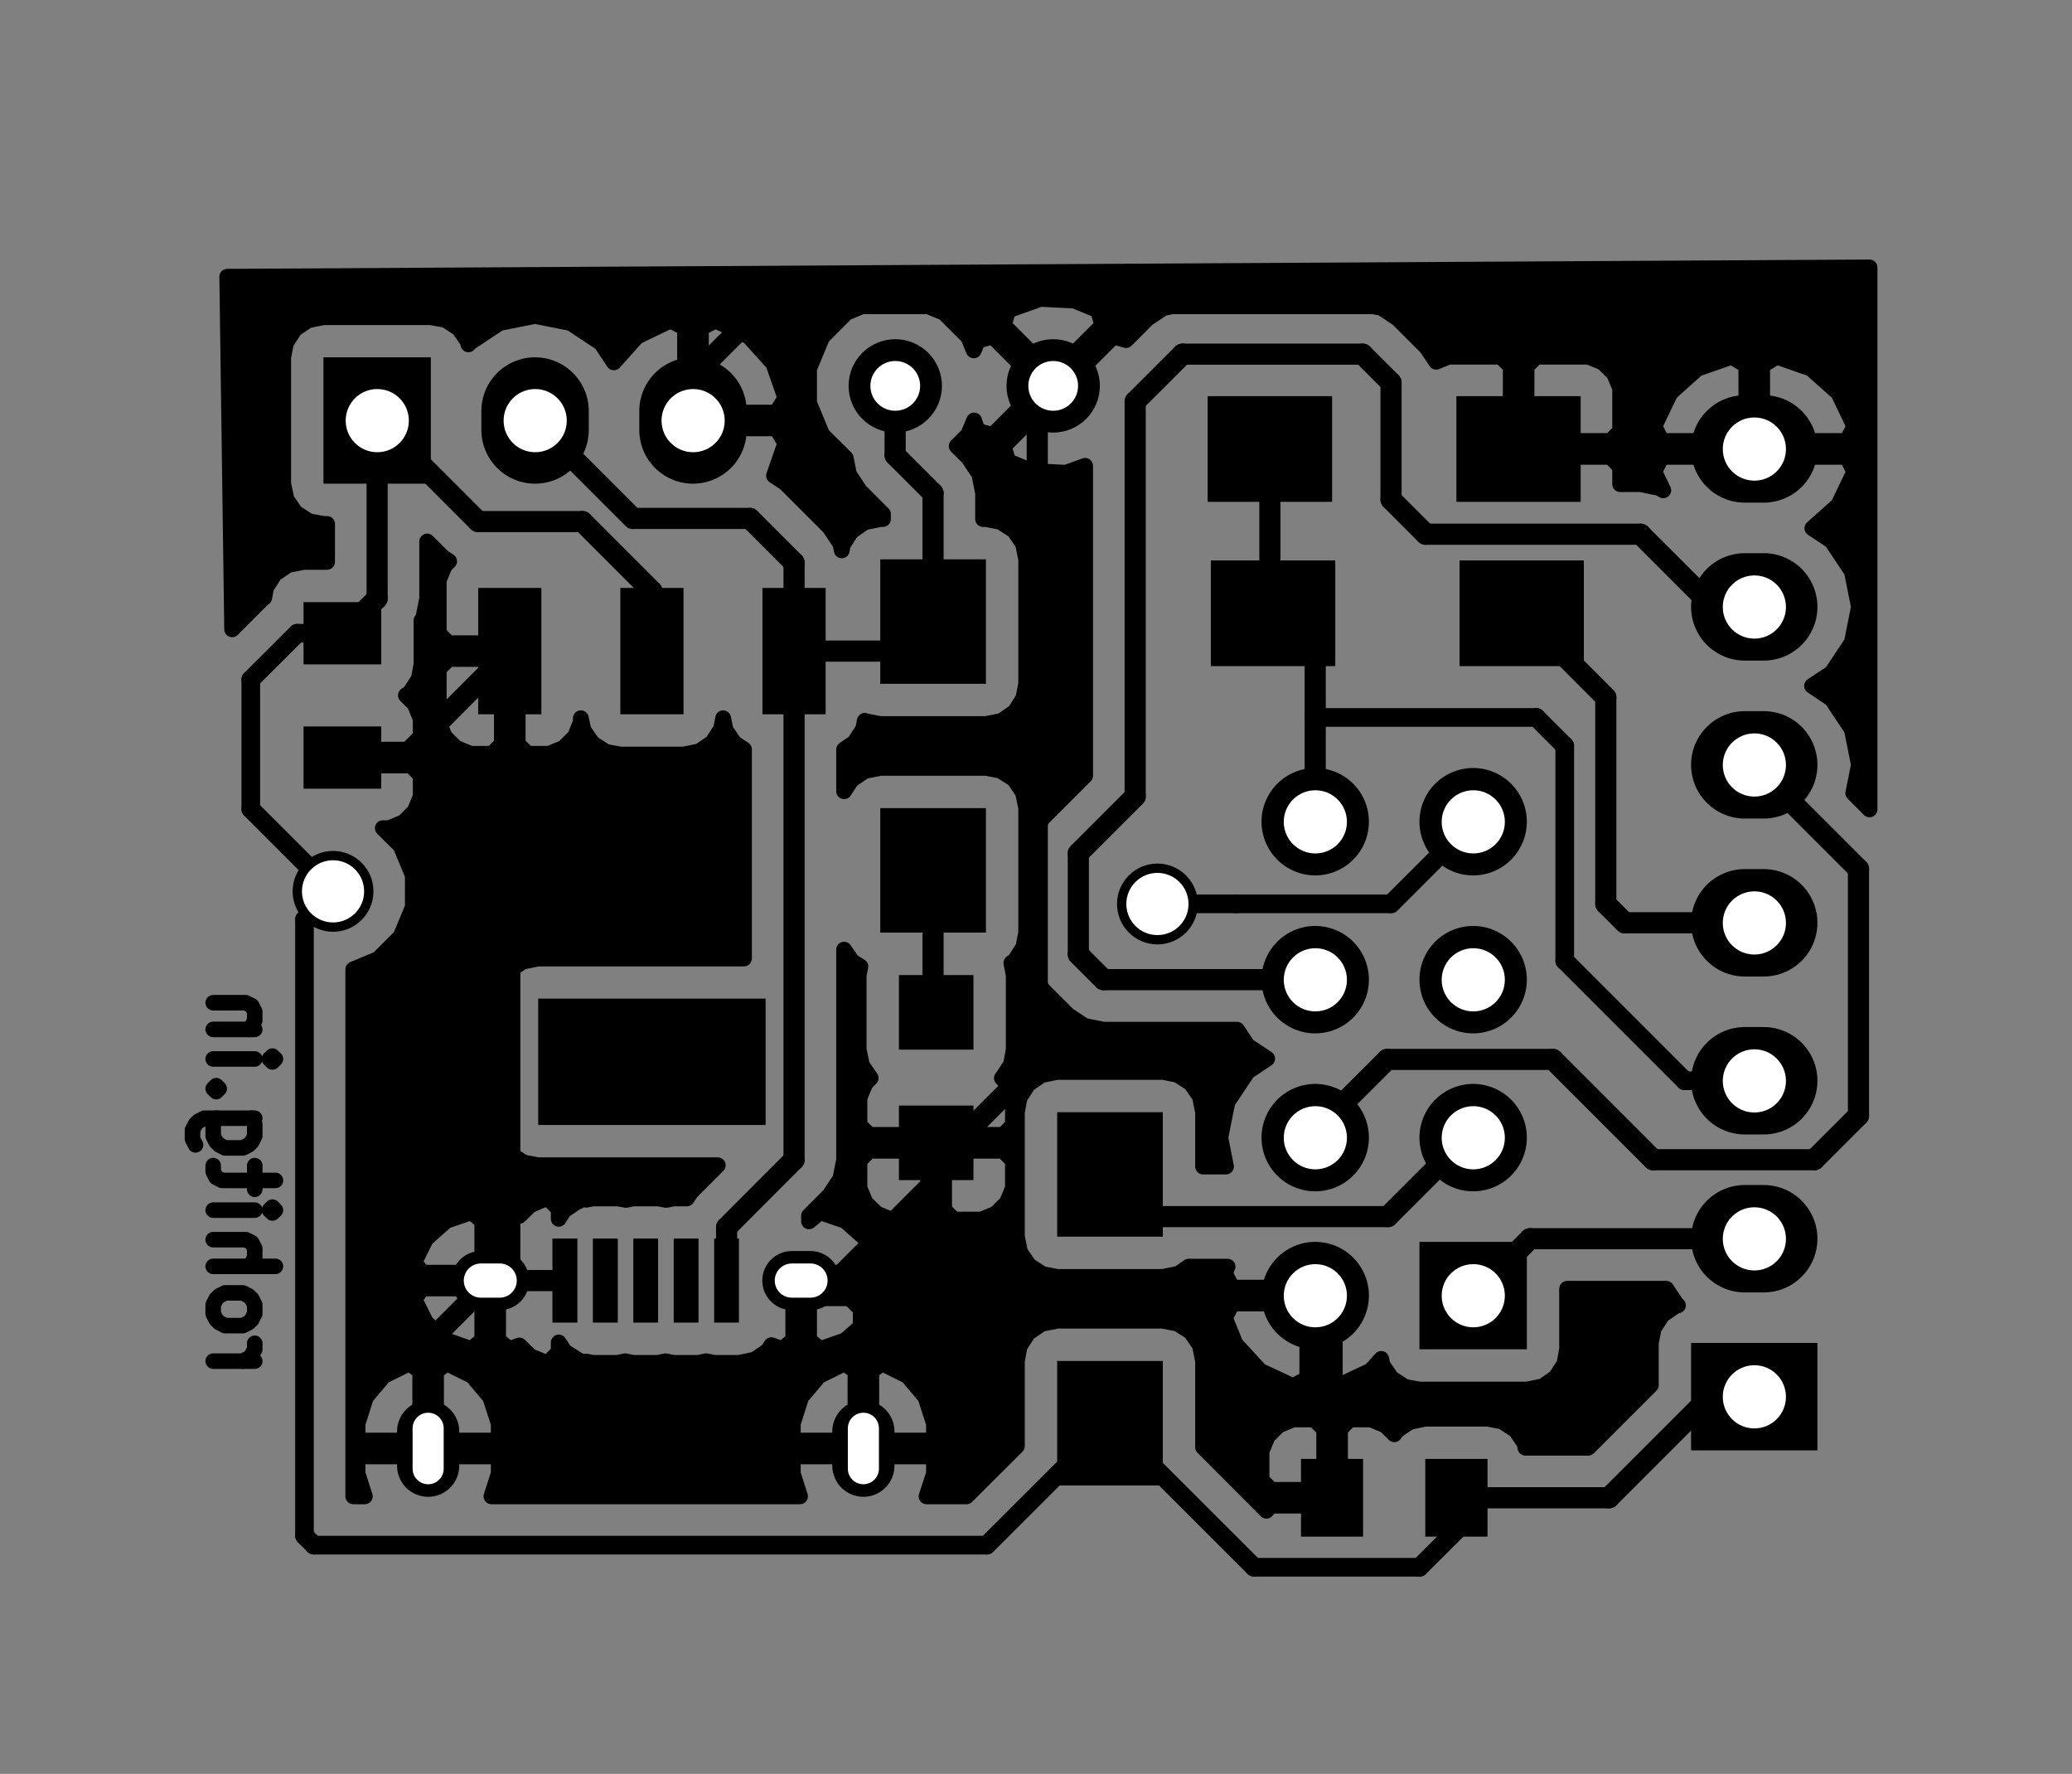 <?xml version="1.0" standalone="no"?>
 <!DOCTYPE svg PUBLIC "-//W3C//DTD SVG 1.1//EN" 
 "http://www.w3.org/Graphics/SVG/1.1/DTD/svg11.dtd"> 
<svg xmlns="http://www.w3.org/2000/svg" version="1.1" 
    width="3.332cm" height="2.852cm" viewBox="0 0 13120 11230 ">
<rect x="0" y="0" width="13120" height="11230" fill="#808080" stroke="none"/>
<title>SVG Picture created as EasyIOT-F_Cu.svg date 2015/11/09 23:55:33 </title>
  <desc>Picture generated by PCBNEW </desc>
<g style="fill:#000000; fill-opacity:1;stroke:#000000; stroke-opacity:1;
stroke-linecap:round; stroke-linejoin:round; "
 transform="translate(0 0) scale(1 1)">
</g>
<g style="fill:#000000; fill-opacity:0.0; 
stroke:#000000; stroke-width:-0; stroke-opacity:1; 
stroke-linecap:round; stroke-linejoin:round;">
</g>
<g style="fill:#000000; fill-opacity:0.0; 
stroke:#000000; stroke-width:98.425; stroke-opacity:1; 
stroke-linecap:round; stroke-linejoin:round;">
<path d="M1350 8617
L1613 8617
" />
<path d="M1538 8617
L1575 8598
L1594 8579
L1613 8542
L1613 8504
" />
<path d="M1350 8317
L1369 8354
L1388 8373
L1425 8392
L1538 8392
L1575 8373
L1594 8354
L1613 8317
L1613 8260
L1594 8223
L1575 8204
L1538 8185
L1425 8185
L1388 8204
L1369 8223
L1350 8260
L1350 8317
" />
<path d="M1350 8017
L1744 8017
" />
<path d="M1350 7848
L1556 7848
L1594 7867
L1613 7904
L1613 7960
L1594 7998
L1575 8017
" />
<path d="M1350 7661
L1613 7661
" />
<path d="M1744 7661
L1725 7679
L1706 7661
L1725 7642
L1744 7661
L1706 7661
" />
<path d="M1613 7529
L1613 7379
" />
<path d="M1744 7473
L1406 7473
L1369 7454
L1350 7417
L1350 7379
" />
<path d="M1613 7079
L1294 7079
L1257 7098
L1238 7117
L1219 7154
L1219 7211
L1238 7248
" />
<path d="M1369 7079
L1350 7117
L1350 7192
L1369 7229
L1388 7248
L1425 7267
L1538 7267
L1575 7248
L1594 7229
L1613 7192
L1613 7117
L1594 7079
" />
<path d="M1388 6892
L1369 6873
L1350 6892
L1369 6911
L1388 6892
L1350 6892
" />
<path d="M1350 6704
L1613 6704
" />
<path d="M1744 6704
L1725 6723
L1706 6704
L1725 6686
L1744 6704
L1706 6704
" />
<path d="M1613 6517
L1350 6517
" />
<path d="M1575 6517
L1594 6498
L1613 6461
L1613 6404
L1594 6367
L1556 6348
L1350 6348
" />
</g>
<g style="fill:#000000; fill-opacity:1.0; 
stroke:#000000; stroke-width:0; stroke-opacity:1; 
stroke-linecap:round; stroke-linejoin:round;">
<circle cx="6668.85" cy="2442.91" r="295.5" /> 
</g>
<g style="fill:#000000; fill-opacity:1.0; 
stroke:#000000; stroke-width:39.37; stroke-opacity:1; 
stroke-linecap:round; stroke-linejoin:round;">
</g>
<g style="fill:#000000; fill-opacity:1.0; 
stroke:#000000; stroke-width:0; stroke-opacity:1; 
stroke-linecap:round; stroke-linejoin:round;">
<circle cx="5668.85" cy="2442.91" r="295.5" /> 
</g>
<g style="fill:#000000; fill-opacity:1.0; 
stroke:#000000; stroke-width:39.37; stroke-opacity:1; 
stroke-linecap:round; stroke-linejoin:round;">
</g>
<g style="fill:#000000; fill-opacity:1.0; 
stroke:#000000; stroke-width:0; stroke-opacity:1; 
stroke-linecap:round; stroke-linejoin:round;">
<polyline style="fill-rule:evenodd;"
points="2414,3812
1922,3812
1922,4206
2414,4206
2414,3812
" /> 
<polyline style="fill-rule:evenodd;"
points="2414,4599
1922,4599
1922,4993
2414,4993
2414,4599
" /> 
<polyline style="fill-rule:evenodd;"
points="9419,9728
9419,9236
9025,9236
9025,9728
9419,9728
" /> 
<polyline style="fill-rule:evenodd;"
points="8631,9728
8631,9236
8238,9236
8238,9728
8631,9728
" /> 
<polyline style="fill-rule:evenodd;"
points="6164,6173
5692,6173
5692,6645
6164,6645
6164,6173
" /> 
<polyline style="fill-rule:evenodd;"
points="6164,6999
5692,6999
5692,7471
6164,7471
6164,6999
" /> 
<polyline style="fill-rule:evenodd;"
points="4522,8373
4679,8373
4679,7841
4522,7841
4522,8373
" /> 
<polyline style="fill-rule:evenodd;"
points="4266,8373
4423,8373
4423,7841
4266,7841
4266,8373
" /> 
<polyline style="fill-rule:evenodd;"
points="4010,8373
4167,8373
4167,7841
4010,7841
4010,8373
" /> 
<polyline style="fill-rule:evenodd;"
points="3754,8373
3912,8373
3912,7841
3754,7841
3754,8373
" /> 
<polyline style="fill-rule:evenodd;"
points="3498,8373
3656,8373
3656,7841
3498,7841
3498,8373
" /> 
</g>
<g style="fill:#000000; fill-opacity:1.0; 
stroke:#000000; stroke-width:374.016; stroke-opacity:1; 
stroke-linecap:round; stroke-linejoin:round;">
</g>
<g style="fill:#000000; fill-opacity:0.0; 
stroke:#000000; stroke-width:374.016; stroke-opacity:1; 
stroke-linecap:round; stroke-linejoin:round;">
<path d="M5132 8107
L5014 8107
" />
<path d="M3164 8107
L3045 8107
" />
</g>
<g style="fill:#000000; fill-opacity:0.0; 
stroke:#000000; stroke-width:393.701; stroke-opacity:1; 
stroke-linecap:round; stroke-linejoin:round;">
<path d="M5467 9279
L5467 9062
" />
<path d="M2711 9279
L2711 9062
" />
</g>
<g style="fill:#000000; fill-opacity:0.0; 
stroke:#000000; stroke-width:0; stroke-opacity:1; 
stroke-linecap:round; stroke-linejoin:round;">
</g>
<g style="fill:#000000; fill-opacity:1.0; 
stroke:#000000; stroke-width:0; stroke-opacity:1; 
stroke-linecap:round; stroke-linejoin:round;">
<polyline style="fill-rule:evenodd;"
points="2728,2262
2048,2262
2048,3062
2728,3062
2728,2262
" /> 
</g>
<g style="fill:#000000; fill-opacity:1.0; 
stroke:#000000; stroke-width:680; stroke-opacity:1; 
stroke-linecap:round; stroke-linejoin:round;">
</g>
<g style="fill:#000000; fill-opacity:0.0; 
stroke:#000000; stroke-width:680; stroke-opacity:1; 
stroke-linecap:round; stroke-linejoin:round;">
<path d="M3388 2602
L3388 2722
" />
<path d="M4388 2602
L4388 2722
" />
</g>
<g style="fill:#000000; fill-opacity:0.0; 
stroke:#000000; stroke-width:0; stroke-opacity:1; 
stroke-linecap:round; stroke-linejoin:round;">
</g>
<g style="fill:#000000; fill-opacity:1.0; 
stroke:#000000; stroke-width:0; stroke-opacity:1; 
stroke-linecap:round; stroke-linejoin:round;">
<polyline style="fill-rule:evenodd;"
points="10708,8502
10708,9182
11508,9182
11508,8502
10708,8502
" /> 
</g>
<g style="fill:#000000; fill-opacity:1.0; 
stroke:#000000; stroke-width:680; stroke-opacity:1; 
stroke-linecap:round; stroke-linejoin:round;">
</g>
<g style="fill:#000000; fill-opacity:0.0; 
stroke:#000000; stroke-width:680; stroke-opacity:1; 
stroke-linecap:round; stroke-linejoin:round;">
<path d="M11048 7842
L11168 7842
" />
<path d="M11048 6842
L11168 6842
" />
<path d="M11048 5842
L11168 5842
" />
<path d="M11048 4842
L11168 4842
" />
<path d="M11048 3842
L11168 3842
" />
<path d="M11048 2842
L11168 2842
" />
</g>
<g style="fill:#000000; fill-opacity:0.0; 
stroke:#000000; stroke-width:0; stroke-opacity:1; 
stroke-linecap:round; stroke-linejoin:round;">
</g>
<g style="fill:#000000; fill-opacity:1.0; 
stroke:#000000; stroke-width:0; stroke-opacity:1; 
stroke-linecap:round; stroke-linejoin:round;">
<polyline style="fill-rule:evenodd;"
points="6243,3541
5574,3541
5574,4329
6243,4329
6243,3541
" /> 
<polyline style="fill-rule:evenodd;"
points="6243,5116
5574,5116
5574,5904
6243,5904
6243,5116
" /> 
<polyline style="fill-rule:evenodd;"
points="7363,7041
6694,7041
6694,7829
7363,7829
7363,7041
" /> 
<polyline style="fill-rule:evenodd;"
points="7363,8616
6694,8616
6694,9404
7363,9404
7363,8616
" /> 
<polyline style="fill-rule:evenodd;"
points="7667,3548
7667,4217
8455,4217
8455,3548
7667,3548
" /> 
<polyline style="fill-rule:evenodd;"
points="9242,3548
9242,4217
10029,4217
10029,3548
9242,3548
" /> 
<polyline style="fill-rule:evenodd;"
points="10009,3177
10009,2508
9222,2508
9222,3177
10009,3177
" /> 
<polyline style="fill-rule:evenodd;"
points="8435,3177
8435,2508
7647,2508
7647,3177
8435,3177
" /> 
<polyline style="fill-rule:evenodd;"
points="3408,6322
3408,7122
4848,7122
4848,6322
3408,6322
" /> 
<polyline style="fill-rule:evenodd;"
points="3928,3722
3928,4522
4328,4522
4328,3722
3928,3722
" /> 
<polyline style="fill-rule:evenodd;"
points="4828,3722
4828,4522
5228,4522
5228,3722
4828,3722
" /> 
<polyline style="fill-rule:evenodd;"
points="3028,3722
3028,4522
3428,4522
3428,3722
3028,3722
" /> 
<polyline style="fill-rule:evenodd;"
points="9668,8542
9668,7862
8988,7862
8988,8542
9668,8542
" /> 
</g>
<g style="fill:#000000; fill-opacity:1.0; 
stroke:#000000; stroke-width:680; stroke-opacity:1; 
stroke-linecap:round; stroke-linejoin:round;">
</g>
<g style="fill:#000000; fill-opacity:0.0; 
stroke:#000000; stroke-width:680; stroke-opacity:1; 
stroke-linecap:round; stroke-linejoin:round;">
<path d="M8328 8202
L8328 8202
" />
<path d="M9328 7202
L9328 7202
" />
<path d="M8328 7202
L8328 7202
" />
<path d="M9328 6202
L9328 6202
" />
<path d="M8328 6202
L8328 6202
" />
<path d="M9328 5202
L9328 5202
" />
<path d="M8328 5202
L8328 5202
" />
</g>
<g style="fill:#000000; fill-opacity:1.0; 
stroke:#000000; stroke-width:0; stroke-opacity:1; 
stroke-linecap:round; stroke-linejoin:round;">
<circle cx="7328.85" cy="5722.91" r="255.906" /> 
</g>
<g style="fill:#000000; fill-opacity:1.0; 
stroke:#000000; stroke-width:39.37; stroke-opacity:1; 
stroke-linecap:round; stroke-linejoin:round;">
</g>
<g style="fill:#000000; fill-opacity:1.0; 
stroke:#000000; stroke-width:0; stroke-opacity:1; 
stroke-linecap:round; stroke-linejoin:round;">
<circle cx="2108.85" cy="5642.91" r="255.906" /> 
</g>
<g style="fill:#000000; fill-opacity:1.0; 
stroke:#000000; stroke-width:39.37; stroke-opacity:1; 
stroke-linecap:round; stroke-linejoin:round;">
</g>
<g style="fill:#000000; fill-opacity:1.0; 
stroke:#000000; stroke-width:133.858; stroke-opacity:1; 
stroke-linecap:round; stroke-linejoin:round;">
</g>
<g style="fill:#000000; fill-opacity:0.0; 
stroke:#000000; stroke-width:133.858; stroke-opacity:1; 
stroke-linecap:round; stroke-linejoin:round;">
<path d="M5928 7235
L6055 7235
" />
<path d="M6055 7235
L6568 6722
" />
<path d="M6568 6722
L6568 2542
" />
<path d="M6568 2542
L6668 2442
" />
<path d="M9616 2842
L9616 2290
" />
<path d="M7188 1922
L6668 2442
" />
<path d="M9248 1922
L7188 1922
" />
<path d="M9616 2290
L9248 1922
" />
<path d="M4388 2662
L4388 2382
" />
<path d="M4388 2382
L4848 1922
" />
<path d="M4848 1922
L6148 1922
" />
<path d="M6148 1922
L6668 2442
" />
<path d="M4568 2482
L4388 2662
" />
<path d="M8435 9482
L8435 8309
" />
<path d="M8435 8309
L8328 8202
" />
<path d="M8328 8202
L5168 8202
" />
<path d="M5168 8202
L5073 8107
" />
<path d="M9616 2842
L9616 2550
" />
<path d="M11108 2842
L9616 2842
" />
<path d="M10888 3062
L11108 2842
" />
<path d="M2168 4796
L2555 4796
" />
<path d="M2555 4796
L3228 4122
" />
<path d="M5928 7235
L5928 7472
" />
<path d="M5928 7472
L5293 8107
" />
<path d="M5293 8107
L5073 8107
" />
<path d="M4488 2562
L4388 2662
" />
<path d="M3228 4122
L3228 7983
" />
<path d="M3228 7983
L3104 8107
" />
<path d="M5073 8107
L5293 8107
" />
<path d="M5293 8107
L5467 8281
" />
<path d="M5467 8281
L5467 9170
" />
<path d="M3577 8107
L3104 8107
" />
<path d="M3104 8107
L2711 8501
" />
<path d="M2711 8501
L2711 9170
" />
<path d="M6648 2502
L6668 2482
" />
<path d="M5908 3935
L5908 3122
" />
<path d="M5668 2882
L5668 2442
" />
<path d="M5908 3122
L5668 2882
" />
<path d="M5668 2482
L5668 2422
" />
<path d="M5908 3935
L5908 3602
" />
<path d="M5028 4122
L5721 4122
" />
<path d="M5721 4122
L5908 3935
" />
<path d="M5028 4122
L5028 3562
" />
<path d="M4008 3282
L3388 2662
" />
<path d="M4748 3282
L4008 3282
" />
<path d="M5028 3562
L4748 3282
" />
<path d="M4601 8107
L4601 7770
" />
<path d="M5028 7342
L5028 4122
" />
<path d="M4601 7770
L5028 7342
" />
</g>
<g style="fill:#000000; fill-opacity:0.0; 
stroke:#000000; stroke-width:118.11; stroke-opacity:1; 
stroke-linecap:round; stroke-linejoin:round;">
<path d="M7028 9010
L7021 9010
" />
<path d="M7021 9010
L6248 9782
" />
<path d="M1928 5822
L2108 5642
" />
<path d="M1928 9722
L1928 5822
" />
<path d="M1988 9782
L1928 9722
" />
<path d="M6248 9782
L1988 9782
" />
<path d="M9222 9482
L9222 9689
" />
<path d="M9222 9689
L8988 9922
" />
<path d="M7941 9922
L7028 9010
" />
<path d="M8988 9922
L7941 9922
" />
<path d="M9328 5202
L8808 5722
" />
<path d="M7828 5722
L7328 5722
" />
<path d="M8808 5722
L7828 5722
" />
<path d="M1882 4009
L2168 4009
" />
<path d="M1588 4302
L1882 4009
" />
<path d="M1588 5122
L1588 4302
" />
<path d="M2108 5642
L1588 5122
" />
</g>
<g style="fill:#000000; fill-opacity:0.0; 
stroke:#000000; stroke-width:133.858; stroke-opacity:1; 
stroke-linecap:round; stroke-linejoin:round;">
<path d="M11108 8842
L10828 8842
" />
<path d="M10828 8842
L10188 9482
" />
<path d="M10188 9482
L9222 9482
" />
<path d="M2388 2662
L2388 3789
" />
<path d="M2388 3789
L2168 4009
" />
<path d="M4128 4122
L4128 3742
" />
<path d="M4128 3742
L3688 3302
" />
<path d="M3688 3302
L3028 3302
" />
<path d="M3028 3302
L2388 2662
" />
<path d="M5908 5510
L5908 6389
" />
<path d="M5908 6389
L5928 6409
" />
<path d="M11108 7842
L9688 7842
" />
<path d="M9688 7842
L9328 8202
" />
</g>
<g style="fill:#000000; fill-opacity:0.0; 
stroke:#000000; stroke-width:118.11; stroke-opacity:1; 
stroke-linecap:round; stroke-linejoin:round;">
<path d="M11108 6842
L10668 6842
" />
<path d="M9728 4542
L8328 4542
" />
<path d="M9908 4722
L9728 4542
" />
<path d="M9908 6082
L9908 4722
" />
<path d="M10668 6842
L9908 6082
" />
</g>
<g style="fill:#000000; fill-opacity:0.0; 
stroke:#000000; stroke-width:133.858; stroke-opacity:1; 
stroke-linecap:round; stroke-linejoin:round;">
<path d="M8328 5202
L8328 4542
" />
<path d="M8328 4542
L8328 4150
" />
<path d="M8328 4150
L8061 3882
" />
<path d="M8041 2842
L8041 3862
" />
<path d="M8041 3862
L8061 3882
" />
<path d="M11108 5842
L10288 5842
" />
<path d="M10168 4415
L9636 3882
" />
<path d="M10168 5722
L10168 4415
" />
<path d="M10288 5842
L10168 5722
" />
<path d="M8328 7202
L8328 7162
" />
<path d="M8328 7162
L8784 6707
" />
<path d="M8784 6707
L9833 6707
" />
<path d="M9833 6707
L10468 7342
" />
<path d="M10468 7342
L11488 7342
" />
<path d="M11488 7342
L11768 7062
" />
<path d="M11768 7062
L11768 5502
" />
<path d="M11768 5502
L11108 4842
" />
<path d="M11108 3842
L10848 3842
" />
<path d="M10848 3842
L10388 3382
" />
<path d="M6988 6202
L8328 6202
" />
<path d="M6828 6042
L6988 6202
" />
<path d="M6828 5402
L6828 6042
" />
<path d="M7188 5042
L6828 5402
" />
<path d="M7188 2542
L7188 5042
" />
<path d="M7488 2242
L7188 2542
" />
<path d="M8628 2242
L7488 2242
" />
<path d="M8808 2422
L8628 2242
" />
<path d="M8808 3162
L8808 2422
" />
<path d="M9028 3382
L8808 3162
" />
<path d="M10388 3382
L9028 3382
" />
<path d="M11108 3842
L11008 3842
" />
<path d="M11108 3842
L10868 3842
" />
<path d="M9328 7202
L9288 7202
" />
<path d="M9288 7202
L8788 7702
" />
<path d="M8788 7702
L7296 7702
" />
<path d="M7296 7702
L7028 7435
" />
</g>
<g style="fill:#000000; fill-opacity:1.0; 
stroke:#000000; stroke-width:100; stroke-opacity:1; 
stroke-linecap:round; stroke-linejoin:round;">
<polyline style="fill-rule:evenodd;"
points="1439,1752
1470,3984
1664,3790
1673,3784
1685,3719
1740,3634
1823,3577
1922,3557
2071,3557
2071,3317
2048,3317
1956,3300
1871,3245
1814,3162
1793,3062
1793,2262
1811,2170
1866,2085
1949,2028
2048,2008
2728,2008
2821,2025
2906,2080
2963,2163
2966,2180
2971,2172
3163,2045
3388,2000
3614,2045
3806,2172
3887,2294
4033,2131
4241,2031
4247,2030
4338,2077
4338,2612
4330,2612
4330,2712
4338,2712
4338,2720
4438,2720
4438,2712
4916,2712
4973,2805
4901,3011
4972,3058
5252,3338
5321,3441
5330,3484
5336,3449
5391,3364
5475,3306
5574,3286
5591,3286
5591,3254
5444,3107
5376,3004
5355,2900
5206,2752
5123,2551
5123,2520
4973,2520
4916,2612
4438,2612
4438,2077
4530,2030
4536,2031
4743,2131
4897,2302
4973,2520
5123,2520
5123,2334
5206,2134
5359,1980
5559,1897
5776,1897
5977,1980
6131,2133
6166,2218
6191,2157
6286,2130
6598,2442
6286,2754
6191,2728
6168,2662
6131,2751
6058,2824
6132,2898
6201,3001
6225,3122
6225,3286
6243,3286
6336,3304
6421,3359
6478,3442
6498,3541
6498,4329
6480,4421
6426,4506
6342,4564
6243,4584
5574,4584
5481,4566
5476,4563
5466,4615
5411,4700
5345,4745
5345,5009
5391,4938
5475,4881
5574,4861
6243,4861
6336,4879
6421,4933
6478,5017
6498,5116
6498,5904
6480,5996
6426,6081
6404,6096
6419,6173
6419,6645
6402,6738
6347,6823
6344,6825
6376,6858
6414,6950
6414,7123
6352,7185
5978,7185
5978,7178
5878,7178
5878,7185
5505,7185
5442,7123
5442,6950
5480,6858
5513,6825
5458,6745
5437,6645
5437,6173
5448,6119
5396,6086
5345,6012
5345,7342
5321,7464
5252,7567
5123,7696
5123,7732
5192,7674
5353,7729
5481,7843
5553,7990
5503,8057
5123,8057
5123,8049
5023,8049
5023,8057
5015,8057
5015,8157
5023,8157
5023,8482
4954,8541
4884,8516
4862,8551
4778,8608
4679,8628
4522,8628
4471,8618
4423,8628
4266,8628
4215,8618
4167,8628
4010,8628
3959,8618
3912,8628
3754,8628
3712,8620
3705,8623
3679,8623
3667,8612
3661,8610
3576,8556
3538,8499
3538,8560
3475,8623
3448,8623
3357,8585
3289,8518
3223,8541
3154,8482
3154,8157
3054,8157
3054,8482
2986,8541
2825,8485
2697,8372
2624,8225
2674,8157
3054,8157
3154,8157
3162,8157
3162,8057
3154,8057
3154,7732
3054,7732
3054,8057
2674,8057
2624,7990
2697,7843
2825,7729
2986,7674
3054,7732
3154,7732
3223,7674
3289,7697
3357,7630
3448,7591
3475,7591
3538,7654
3538,7716
3571,7664
3655,7607
3666,7604
3679,7591
3705,7591
3713,7595
3754,7587
3912,7587
3963,7596
4010,7587
4167,7587
4218,7596
4266,7587
4349,7587
4376,7546
4545,7377
3408,7377
3316,7360
3231,7305
3174,7222
3153,7122
3153,6322
3171,6230
3226,6145
3309,6088
3408,6068
4711,6068
4711,4744
4651,4705
4594,4622
4579,4547
4566,4615
4511,4700
4428,4757
4328,4777
3928,4777
3836,4760
3751,4705
3694,4622
3678,4547
3678,4572
3640,4664
3570,4734
3478,4772
3341,4772
3278,4710
3278,4172
3178,4172
3178,4710
3116,4772
2979,4772
2887,4734
2816,4664
2778,4572
2778,4235
2841,4172
3178,4172
3278,4172
3286,4172
3286,4072
3278,4072
3278,4065
3178,4065
3178,4072
2841,4072
2778,4010
2778,3673
2816,3581
2844,3553
2804,3527
2705,3428
2705,3789
2681,3910
2669,3928
2669,4206
2652,4298
2597,4383
2570,4402
2626,4458
2664,4550
2664,4684
2602,4746
2218,4746
2218,4738
2118,4738
2118,4746
2110,4746
2110,4846
2118,4846
2118,4854
2218,4854
2218,4846
2602,4846
2664,4909
2664,5043
2626,5135
2556,5205
2464,5243
2424,5243
2537,5355
2614,5541
2614,5743
2537,5929
2395,6071
2237,6137
2237,9473
2310,9473
2264,9329
2264,9220
2661,9220
2661,9228
2761,9228
2761,9220
3158,9220
3158,9329
3112,9473
5066,9473
5020,9329
5020,9220
5417,9220
5417,9228
5517,9228
5517,9220
5914,9220
5914,9329
5867,9473
6120,9473
6439,9155
6439,9012
5914,9012
5914,9120
5517,9120
5517,8681
5417,8681
5417,9120
5020,9120
5020,9012
3158,9012
3158,9120
2761,9120
2761,8681
2661,8681
2661,9120
2264,9120
2264,9012
2317,8845
2430,8711
2592,8631
2661,8681
2761,8681
2830,8631
2991,8711
3104,8845
3158,9012
5020,9012
5073,8845
5186,8711
5348,8631
5417,8681
5517,8681
5586,8631
5747,8711
5860,8845
5914,9012
6439,9012
6439,8616
6456,8523
6511,8438
6595,8381
6694,8361
7363,8361
7456,8379
7541,8433
7598,8517
7618,8616
7618,9162
8019,9564
8050,9532
8385,9532
8385,9540
8485,9540
8485,9532
8493,9532
8493,9432
8485,9432
8485,9049
8385,9049
8385,9432
8050,9432
7988,9370
7988,9187
8026,9095
8096,9024
8188,8986
8322,8986
8385,9049
8485,9049
8547,8986
8681,8986
8773,9024
8829,9080
8842,9059
8926,9002
9025,8981
9419,8981
9512,8999
9597,9054
9654,9137
9659,9165
10057,9165
10453,8769
10453,8502
10471,8410
10526,8325
10609,8268
10625,8264
10618,8260
10551,8159
9923,8159
9923,8542
9906,8635
9851,8720
9768,8777
9668,8797
8988,8797
8896,8780
8811,8725
8754,8642
8746,8603
8678,8678
8470,8775
8378,8728
8378,8252
8278,8252
8278,8728
8187,8775
7979,8678
7823,8508
7756,8344
7803,8252
8278,8252
8378,8252
8386,8252
8386,8225
5553,8225
5481,8372
5353,8485
5192,8541
5123,8482
5123,8157
5503,8157
5553,8225
8386,8225
8386,8152
8378,8152
8378,8145
8278,8145
8278,8152
7803,8152
7756,8061
7773,8019
7527,8019
7462,8064
7363,8084
6694,8084
6601,8066
6516,8011
6459,7928
6439,7829
6439,7348
6414,7348
6414,7521
6376,7613
6306,7683
6214,7721
6041,7721
5978,7659
5978,7285
5878,7285
5878,7659
5816,7721
5643,7721
5551,7683
5480,7613
5442,7521
5442,7348
5505,7285
5878,7285
5978,7285
6352,7285
6414,7348
6439,7348
6439,7041
6456,6949
6511,6864
6595,6806
6694,6786
7363,6786
7456,6804
7541,6859
7598,6942
7618,7041
7618,7385
7763,7385
7727,7202
7772,6977
7900,6785
8024,6702
7900,6620
7833,6519
6988,6519
6867,6495
6764,6427
6604,6267
6536,6164
6511,6042
6511,5402
6536,5281
6604,5178
6871,4911
6871,2949
6749,2993
6532,2982
6383,2920
6356,2825
6668,2513
6674,2519
6745,2448
6739,2442
7051,2130
7130,2153
7223,2060
6980,2060
6668,2372
6356,2060
6383,1965
6588,1892
6804,1903
6953,1965
6980,2060
7223,2060
7264,2018
7367,1950
7488,1925
8628,1925
8750,1950
8852,2018
9032,2198
9094,2290
9172,2258
9503,2258
9566,2320
9566,2792
9558,2792
9558,2892
9566,2892
9566,2900
9666,2900
9666,2892
10197,2892
10259,2955
10259,3065
10388,3065
10510,3090
10532,3104
10477,2990
10476,2984
10523,2892
11058,2892
11058,2900
11158,2900
11158,2892
11693,2892
11741,2984
11740,2990
11640,3198
11476,3344
11598,3425
11726,3617
11771,3842
11726,4068
11598,4260
11474,4342
11598,4425
11726,4617
11771,4842
11735,5021
11838,5124
11838,2701
11741,2701
11693,2792
11158,2792
11158,2314
11058,2314
11058,2792
10523,2792
10476,2701
10477,2695
10577,2487
10609,2458
10259,2458
10259,2730
10197,2792
9666,2792
9666,2320
9728,2258
10059,2258
10151,2296
10221,2366
10259,2458
10609,2458
10748,2334
10966,2258
11058,2314
11158,2314
11251,2258
11468,2334
11640,2487
11740,2695
11741,2701
11838,2701
11838,1693
1439,1752
" /> 
</g>
<g style="fill:#FFFFFF; fill-opacity:1.0; 
stroke:#FFFFFF; stroke-width:100; stroke-opacity:1; 
stroke-linecap:round; stroke-linejoin:round;">
</g>
<g style="fill:#FFFFFF; fill-opacity:1.0; 
stroke:#FFFFFF; stroke-width:0; stroke-opacity:1; 
stroke-linecap:round; stroke-linejoin:round;">
<circle cx="7328.85" cy="5722.91" r="196.85" /> 
</g>
<g style="fill:#FFFFFF; fill-opacity:1.0; 
stroke:#FFFFFF; stroke-width:39.37; stroke-opacity:1; 
stroke-linecap:round; stroke-linejoin:round;">
</g>
<g style="fill:#FFFFFF; fill-opacity:1.0; 
stroke:#FFFFFF; stroke-width:0; stroke-opacity:1; 
stroke-linecap:round; stroke-linejoin:round;">
<circle cx="2108.85" cy="5642.91" r="196.85" /> 
</g>
<g style="fill:#FFFFFF; fill-opacity:1.0; 
stroke:#FFFFFF; stroke-width:39.37; stroke-opacity:1; 
stroke-linecap:round; stroke-linejoin:round;">
</g>
<g style="fill:#FFFFFF; fill-opacity:1.0; 
stroke:#FFFFFF; stroke-width:0; stroke-opacity:1; 
stroke-linecap:round; stroke-linejoin:round;">
<circle cx="6668.85" cy="2442.91" r="157.5" /> 
</g>
<g style="fill:#FFFFFF; fill-opacity:1.0; 
stroke:#FFFFFF; stroke-width:39.37; stroke-opacity:1; 
stroke-linecap:round; stroke-linejoin:round;">
</g>
<g style="fill:#FFFFFF; fill-opacity:1.0; 
stroke:#FFFFFF; stroke-width:0; stroke-opacity:1; 
stroke-linecap:round; stroke-linejoin:round;">
<circle cx="5668.85" cy="2442.91" r="157.5" /> 
</g>
<g style="fill:#FFFFFF; fill-opacity:1.0; 
stroke:#FFFFFF; stroke-width:39.37; stroke-opacity:1; 
stroke-linecap:round; stroke-linejoin:round;">
</g>
<g style="fill:#FFFFFF; fill-opacity:1.0; 
stroke:#FFFFFF; stroke-width:216.535; stroke-opacity:1; 
stroke-linecap:round; stroke-linejoin:round;">
</g>
<g style="fill:#FFFFFF; fill-opacity:0.0; 
stroke:#FFFFFF; stroke-width:216.535; stroke-opacity:1; 
stroke-linecap:round; stroke-linejoin:round;">
<path d="M5132 8107
L5014 8107
" />
<path d="M3164 8107
L3045 8107
" />
</g>
<g style="fill:#FFFFFF; fill-opacity:0.0; 
stroke:#FFFFFF; stroke-width:196.85; stroke-opacity:1; 
stroke-linecap:round; stroke-linejoin:round;">
<path d="M5467 9298
L5467 9042
" />
<path d="M2711 9298
L2711 9042
" />
</g>
<g style="fill:#FFFFFF; fill-opacity:1.0; 
stroke:#FFFFFF; stroke-width:0; stroke-opacity:1; 
stroke-linecap:round; stroke-linejoin:round;">
<circle cx="2388.85" cy="2662.91" r="200" /> 
</g>
<g style="fill:#FFFFFF; fill-opacity:1.0; 
stroke:#FFFFFF; stroke-width:39.37; stroke-opacity:1; 
stroke-linecap:round; stroke-linejoin:round;">
</g>
<g style="fill:#FFFFFF; fill-opacity:1.0; 
stroke:#FFFFFF; stroke-width:0; stroke-opacity:1; 
stroke-linecap:round; stroke-linejoin:round;">
<circle cx="3388.85" cy="2662.91" r="200" /> 
</g>
<g style="fill:#FFFFFF; fill-opacity:1.0; 
stroke:#FFFFFF; stroke-width:39.37; stroke-opacity:1; 
stroke-linecap:round; stroke-linejoin:round;">
</g>
<g style="fill:#FFFFFF; fill-opacity:1.0; 
stroke:#FFFFFF; stroke-width:0; stroke-opacity:1; 
stroke-linecap:round; stroke-linejoin:round;">
<circle cx="4388.85" cy="2662.91" r="200" /> 
</g>
<g style="fill:#FFFFFF; fill-opacity:1.0; 
stroke:#FFFFFF; stroke-width:39.37; stroke-opacity:1; 
stroke-linecap:round; stroke-linejoin:round;">
</g>
<g style="fill:#FFFFFF; fill-opacity:1.0; 
stroke:#FFFFFF; stroke-width:0; stroke-opacity:1; 
stroke-linecap:round; stroke-linejoin:round;">
<circle cx="11108.8" cy="8842.91" r="200" /> 
</g>
<g style="fill:#FFFFFF; fill-opacity:1.0; 
stroke:#FFFFFF; stroke-width:39.37; stroke-opacity:1; 
stroke-linecap:round; stroke-linejoin:round;">
</g>
<g style="fill:#FFFFFF; fill-opacity:1.0; 
stroke:#FFFFFF; stroke-width:0; stroke-opacity:1; 
stroke-linecap:round; stroke-linejoin:round;">
<circle cx="11108.8" cy="7842.91" r="200" /> 
</g>
<g style="fill:#FFFFFF; fill-opacity:1.0; 
stroke:#FFFFFF; stroke-width:39.37; stroke-opacity:1; 
stroke-linecap:round; stroke-linejoin:round;">
</g>
<g style="fill:#FFFFFF; fill-opacity:1.0; 
stroke:#FFFFFF; stroke-width:0; stroke-opacity:1; 
stroke-linecap:round; stroke-linejoin:round;">
<circle cx="11108.8" cy="6842.91" r="200" /> 
</g>
<g style="fill:#FFFFFF; fill-opacity:1.0; 
stroke:#FFFFFF; stroke-width:39.37; stroke-opacity:1; 
stroke-linecap:round; stroke-linejoin:round;">
</g>
<g style="fill:#FFFFFF; fill-opacity:1.0; 
stroke:#FFFFFF; stroke-width:0; stroke-opacity:1; 
stroke-linecap:round; stroke-linejoin:round;">
<circle cx="11108.8" cy="5842.91" r="200" /> 
</g>
<g style="fill:#FFFFFF; fill-opacity:1.0; 
stroke:#FFFFFF; stroke-width:39.37; stroke-opacity:1; 
stroke-linecap:round; stroke-linejoin:round;">
</g>
<g style="fill:#FFFFFF; fill-opacity:1.0; 
stroke:#FFFFFF; stroke-width:0; stroke-opacity:1; 
stroke-linecap:round; stroke-linejoin:round;">
<circle cx="11108.8" cy="4842.91" r="200" /> 
</g>
<g style="fill:#FFFFFF; fill-opacity:1.0; 
stroke:#FFFFFF; stroke-width:39.37; stroke-opacity:1; 
stroke-linecap:round; stroke-linejoin:round;">
</g>
<g style="fill:#FFFFFF; fill-opacity:1.0; 
stroke:#FFFFFF; stroke-width:0; stroke-opacity:1; 
stroke-linecap:round; stroke-linejoin:round;">
<circle cx="11108.8" cy="3842.91" r="200" /> 
</g>
<g style="fill:#FFFFFF; fill-opacity:1.0; 
stroke:#FFFFFF; stroke-width:39.37; stroke-opacity:1; 
stroke-linecap:round; stroke-linejoin:round;">
</g>
<g style="fill:#FFFFFF; fill-opacity:1.0; 
stroke:#FFFFFF; stroke-width:0; stroke-opacity:1; 
stroke-linecap:round; stroke-linejoin:round;">
<circle cx="11108.8" cy="2842.91" r="200" /> 
</g>
<g style="fill:#FFFFFF; fill-opacity:1.0; 
stroke:#FFFFFF; stroke-width:39.37; stroke-opacity:1; 
stroke-linecap:round; stroke-linejoin:round;">
</g>
<g style="fill:#FFFFFF; fill-opacity:1.0; 
stroke:#FFFFFF; stroke-width:0; stroke-opacity:1; 
stroke-linecap:round; stroke-linejoin:round;">
<circle cx="9328.85" cy="8202.91" r="200" /> 
</g>
<g style="fill:#FFFFFF; fill-opacity:1.0; 
stroke:#FFFFFF; stroke-width:39.37; stroke-opacity:1; 
stroke-linecap:round; stroke-linejoin:round;">
</g>
<g style="fill:#FFFFFF; fill-opacity:1.0; 
stroke:#FFFFFF; stroke-width:0; stroke-opacity:1; 
stroke-linecap:round; stroke-linejoin:round;">
<circle cx="8328.85" cy="8202.91" r="200" /> 
</g>
<g style="fill:#FFFFFF; fill-opacity:1.0; 
stroke:#FFFFFF; stroke-width:39.37; stroke-opacity:1; 
stroke-linecap:round; stroke-linejoin:round;">
</g>
<g style="fill:#FFFFFF; fill-opacity:1.0; 
stroke:#FFFFFF; stroke-width:0; stroke-opacity:1; 
stroke-linecap:round; stroke-linejoin:round;">
<circle cx="9328.85" cy="7202.91" r="200" /> 
</g>
<g style="fill:#FFFFFF; fill-opacity:1.0; 
stroke:#FFFFFF; stroke-width:39.37; stroke-opacity:1; 
stroke-linecap:round; stroke-linejoin:round;">
</g>
<g style="fill:#FFFFFF; fill-opacity:1.0; 
stroke:#FFFFFF; stroke-width:0; stroke-opacity:1; 
stroke-linecap:round; stroke-linejoin:round;">
<circle cx="8328.85" cy="7202.91" r="200" /> 
</g>
<g style="fill:#FFFFFF; fill-opacity:1.0; 
stroke:#FFFFFF; stroke-width:39.37; stroke-opacity:1; 
stroke-linecap:round; stroke-linejoin:round;">
</g>
<g style="fill:#FFFFFF; fill-opacity:1.0; 
stroke:#FFFFFF; stroke-width:0; stroke-opacity:1; 
stroke-linecap:round; stroke-linejoin:round;">
<circle cx="9328.85" cy="6202.91" r="200" /> 
</g>
<g style="fill:#FFFFFF; fill-opacity:1.0; 
stroke:#FFFFFF; stroke-width:39.37; stroke-opacity:1; 
stroke-linecap:round; stroke-linejoin:round;">
</g>
<g style="fill:#FFFFFF; fill-opacity:1.0; 
stroke:#FFFFFF; stroke-width:0; stroke-opacity:1; 
stroke-linecap:round; stroke-linejoin:round;">
<circle cx="8328.85" cy="6202.91" r="200" /> 
</g>
<g style="fill:#FFFFFF; fill-opacity:1.0; 
stroke:#FFFFFF; stroke-width:39.37; stroke-opacity:1; 
stroke-linecap:round; stroke-linejoin:round;">
</g>
<g style="fill:#FFFFFF; fill-opacity:1.0; 
stroke:#FFFFFF; stroke-width:0; stroke-opacity:1; 
stroke-linecap:round; stroke-linejoin:round;">
<circle cx="9328.85" cy="5202.91" r="200" /> 
</g>
<g style="fill:#FFFFFF; fill-opacity:1.0; 
stroke:#FFFFFF; stroke-width:39.37; stroke-opacity:1; 
stroke-linecap:round; stroke-linejoin:round;">
</g>
<g style="fill:#FFFFFF; fill-opacity:1.0; 
stroke:#FFFFFF; stroke-width:0; stroke-opacity:1; 
stroke-linecap:round; stroke-linejoin:round;">
<circle cx="8328.85" cy="5202.91" r="200" /> 
</g>
<g style="fill:#FFFFFF; fill-opacity:1.0; 
stroke:#FFFFFF; stroke-width:39.37; stroke-opacity:1; 
stroke-linecap:round; stroke-linejoin:round;">
</g>
<g style="fill:#000000; fill-opacity:1.0; 
stroke:#000000; stroke-width:39.37; stroke-opacity:1; 
stroke-linecap:round; stroke-linejoin:round;">
</g> 
</svg>
